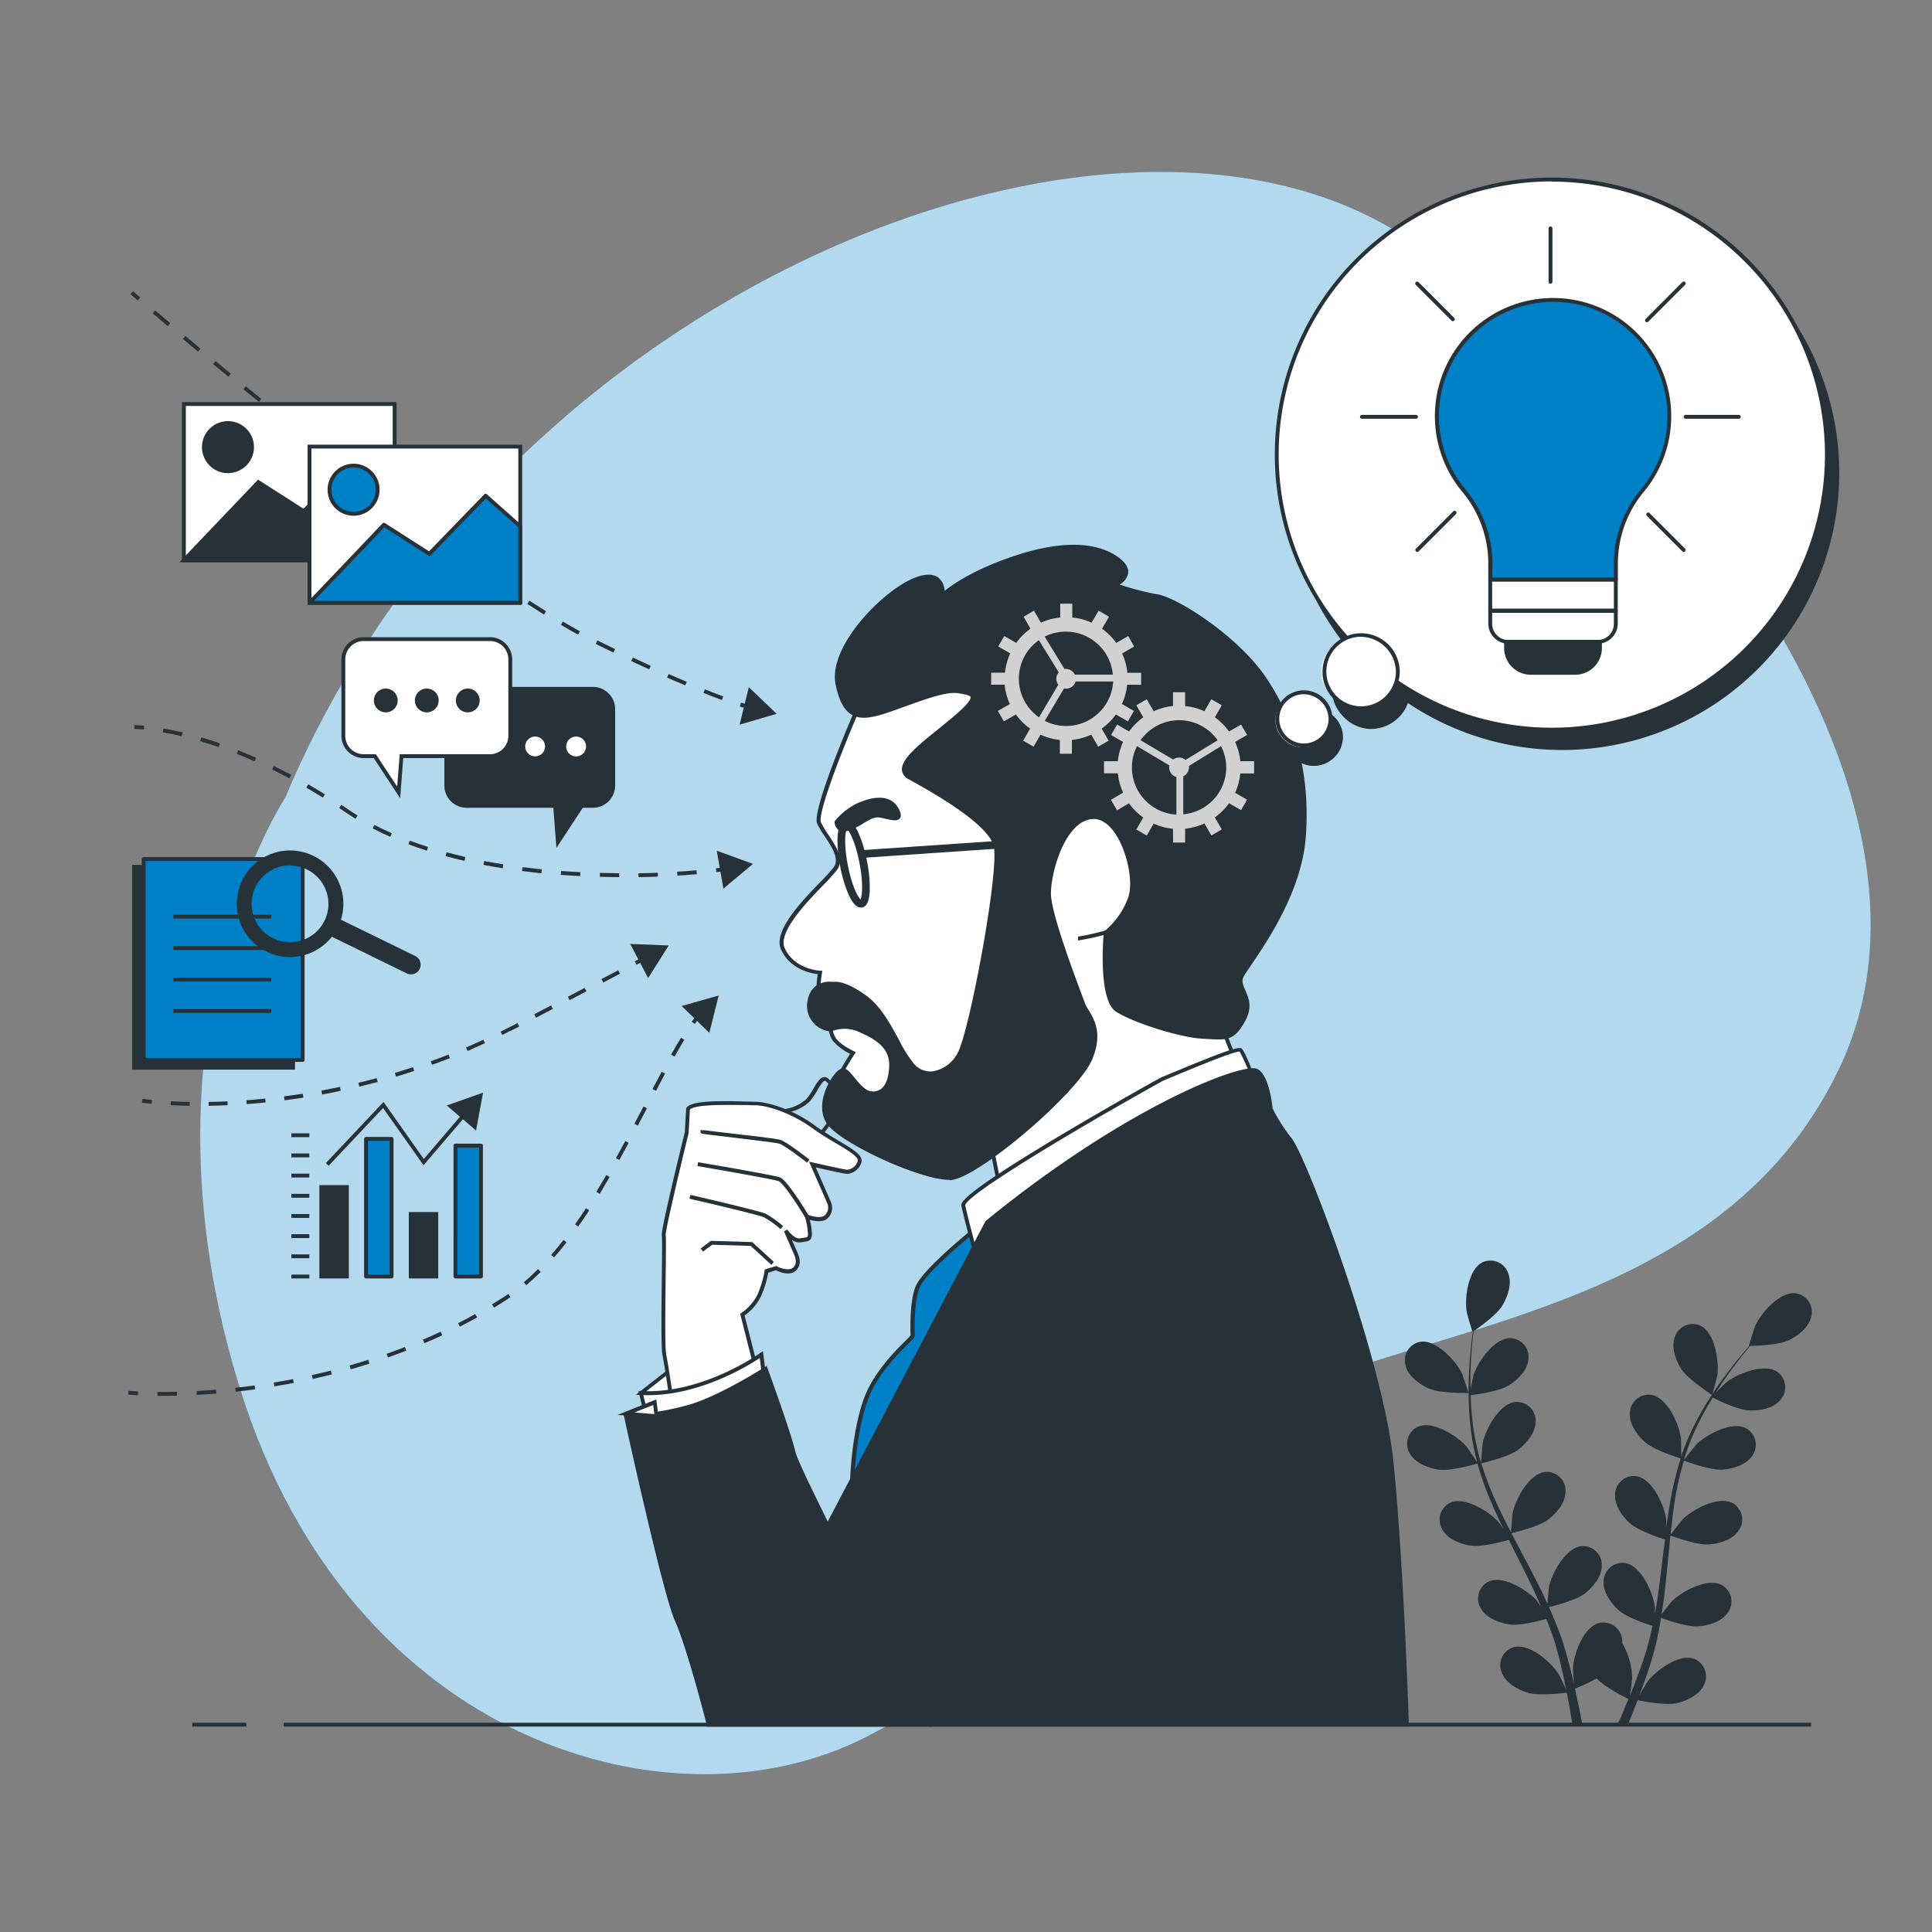 <svg xmlns="http://www.w3.org/2000/svg" viewBox="0 0 500 500"><rect x="0" y="0" width="500" height="500" fill="#808080" stroke="none"/><g id="freepik--background-simple--inject-23"><path d="M73.85,206.36s-40.47,61.05-11.7,153.13,112.44,115.57,162.08,90,56.89-58.85,97-83S444,343.16,475.9,276.72s-34.2-159.56-109-213.19S129.57,73.36,73.85,206.36Z" style="fill:#0080C7"></path><path d="M73.85,206.36s-40.47,61.05-11.7,153.13,112.44,115.57,162.08,90,56.89-58.85,97-83S444,343.16,475.9,276.72s-34.2-159.56-109-213.19S129.57,73.36,73.85,206.36Z" style="fill:#fff;opacity:0.7"></path></g><g id="freepik--Plant--inject-23"><path d="M369.86,359.37c3,1.29,10.2,1.13,10.2,1.13s-1.55-4.74-1.69-5c-1.59-3.32-6.61-8.81-10.7-8.26a4.89,4.89,0,0,0-3.92,6.12C364.43,356.16,367.34,358.27,369.86,359.37Z" style="fill:#263238"></path><path d="M372.36,380.34c3.07.44,9.53-1.43,10-1.58a85.59,85.59,0,0,0,3.92,10.84c.89,2.06,1.85,4.1,2.84,6.14-.59-.86-1.13-1.63-1.21-1.73-2.41-2.78-8.71-6.75-12.5-5.14a4.88,4.88,0,0,0-2.16,6.94c1.4,2.55,4.76,3.81,7.48,4.21s8.3-1.09,9.76-1.5l1.16,2.34c1.87,3.72,3.75,7.43,5.49,11.13.61,1.3,1.16,2.6,1.72,3.91-.52-.77-1-1.41-1-1.5-2.41-2.79-8.7-6.75-12.5-5.14a4.88,4.88,0,0,0-2.16,6.93c1.4,2.56,4.76,3.82,7.48,4.21s7.76-.94,9.5-1.42c.54,1.35,1.07,2.7,1.53,4,.29.92.63,1.78.87,2.72s.52,1.84.77,2.74c.42,1.76.87,3.58,1.24,5.31.26,1.2.5,2.35.73,3.51-.59-1.31-1.81-3.83-1.94-4-1.95-3.12-7.58-8-11.57-7a4.88,4.88,0,0,0-3.19,6.52c1,2.74,4.13,4.49,6.76,5.3,2.89.88,9.31.07,10.11,0,.38,1.91.74,3.78,1,5.55.17.93.31,1.81.46,2.7h2.55c-.19-1-.39-2.06-.6-3.15-.39-1.95-.83-4-1.31-6.15a52.23,52.23,0,0,0,5.64-2.65c2.11,2.29,7.52,5,8.22,5.3-.74,1.81-1.47,3.57-2.19,5.21l-.64,1.44h2.69l.2-.49c.76-1.83,1.53-3.81,2.3-5.84.77.16,7.12,1.45,10.08.78,2.68-.61,5.93-2.13,7.13-4.78a4.87,4.87,0,0,0-2.69-6.74c-3.91-1.32-9.88,3.12-12.06,6.09-.13.17-1.32,2.22-2.05,3.53.31-.83.62-1.64.93-2.5.63-1.7,1.2-3.42,1.82-5.26.27-.9.55-1.81.82-2.73s.49-1.9.74-2.86c.53-2.23,1-4.52,1.34-6.83,1.49.54,6.81,2.39,9.57,2.2s6.18-1.2,7.77-3.64a4.88,4.88,0,0,0-1.64-7.08c-3.66-1.89-10.24,1.6-12.85,4.19-.16.16-1.82,2.24-2.71,3.4.22-1.4.44-2.78.62-4.2.5-4.09.89-8.25,1.29-12.39.13-1.27.26-2.53.4-3.8.53.2,6.8,2.54,9.89,2.32,2.75-.19,6.19-1.2,7.78-3.64a4.89,4.89,0,0,0-1.64-7.08c-3.67-1.89-10.24,1.6-12.85,4.2-.2.19-2.59,3.18-3.16,4,.3-2.78.62-5.56,1-8.28A84.67,84.67,0,0,1,435.79,378c.24.09,6.79,2.56,9.95,2.34,2.74-.2,6.18-1.2,7.77-3.64a4.88,4.88,0,0,0-1.64-7.08c-3.66-1.89-10.23,1.59-12.85,4.19-.2.21-2.77,3.42-3.19,4,.06-.21.1-.43.16-.63a62.42,62.42,0,0,1,4.32-10.31c.93-1.84,1.93-3.54,2.94-5.17,1.17.58,6.56,3.2,9.42,3.31s6.28-.51,8.13-2.76a4.89,4.89,0,0,0-.85-7.22c-3.44-2.28-10.35.46-13.23,2.76-.16.12-1.61,1.57-2.65,2.64.46-.73.93-1.5,1.39-2.19,1.73-2.6,3.47-4.87,5-6.87.89-1.13,1.72-2.13,2.51-3.07,1.45,0,7.28-.2,9.84-1.4s5.33-3.35,5.94-6.2a4.87,4.87,0,0,0-4.09-6c-4.1-.45-9,5.17-10.47,8.54-.13.29-1.63,5.07-1.55,5.07h.08c-.77.88-1.59,1.83-2.47,2.89-1.61,2-3.4,4.21-5.19,6.78a89.44,89.44,0,0,0-5.38,8.57,64.37,64.37,0,0,0-4.59,10.35s0,.08,0,.13c0-1.21,0-4.59-.06-4.85-.48-3.65-3.54-10.43-7.6-11.18a4.87,4.87,0,0,0-5.62,4.59c-.24,2.9,1.86,5.8,3.91,7.64,2.32,2.06,8.74,4.06,9.25,4.22a86.53,86.53,0,0,0-2.71,11.21c-.4,2.2-.72,4.44-1,6.68,0-1,0-2-.06-2.11-.47-3.65-3.53-10.43-7.59-11.18a4.88,4.88,0,0,0-5.63,4.59c-.24,2.9,1.87,5.81,3.92,7.64s7.52,3.68,9,4.14l-.33,2.58c-.49,4.14-1,8.28-1.56,12.32-.2,1.42-.46,2.81-.71,4.21,0-.93,0-1.71-.05-1.83-.48-3.65-3.54-10.43-7.59-11.18a4.88,4.88,0,0,0-5.63,4.59c-.24,2.9,1.86,5.81,3.92,7.64s7,3.49,8.71,4.05c-.31,1.42-.6,2.85-1,4.21-.26.93-.45,1.84-.77,2.75s-.59,1.82-.88,2.71c-.62,1.71-1.24,3.47-1.89,5.11-.44,1.15-.88,2.24-1.32,3.33.22-1.41.6-4.19.6-4.42a18.88,18.88,0,0,0-2.54-9.22,5.5,5.5,0,0,0-.07-1.08,4.87,4.87,0,0,0-6-4.14c-4,1.06-6.52,8.05-6.71,11.73,0,.22.13,2.59.25,4.08-.2-.87-.39-1.71-.6-2.6-.42-1.77-.89-3.51-1.39-5.39-.27-.9-.55-1.81-.82-2.73s-.65-1.85-1-2.79c-.79-2.15-1.69-4.3-2.65-6.44,1.55-.37,7-1.76,9.2-3.45s4.49-4.41,4.47-7.32a4.88,4.88,0,0,0-5.27-5c-4.1.45-7.66,7-8.4,10.59-.05.22-.29,2.87-.4,4.33-.58-1.29-1.16-2.57-1.8-3.85-1.83-3.69-3.8-7.37-5.75-11.05-.59-1.12-1.18-2.25-1.76-3.38.55-.13,7.07-1.64,9.53-3.53,2.18-1.67,4.5-4.41,4.47-7.32a4.88,4.88,0,0,0-5.27-5c-4.1.45-7.66,7-8.4,10.59-.06.27-.4,4.08-.44,5.05-1.29-2.48-2.56-5-3.7-7.48a86.48,86.48,0,0,1-4-10.39c.26-.06,7.08-1.61,9.59-3.54,2.18-1.68,4.5-4.42,4.48-7.33a4.87,4.87,0,0,0-5.27-5c-4.11.44-7.66,7-8.41,10.58-.06.28-.42,4.38-.44,5.13-.06-.2-.15-.41-.21-.62A62.83,62.83,0,0,1,381,367c-.23-2-.33-4-.39-5.93,1.3-.16,7.23-.95,9.68-2.44s5-3.89,5.26-6.79a4.88,4.88,0,0,0-4.69-5.54c-4.13,0-8.38,6.09-9.52,9.59-.06.19-.47,2.2-.75,3.67,0-.87-.05-1.77-.05-2.6,0-3.11.21-6,.4-8.5.13-1.44.27-2.73.41-3.94,1.19-.82,6-4.19,7.43-6.6s2.6-5.74,1.53-8.44a4.87,4.87,0,0,0-6.71-2.77c-3.67,1.9-4.63,9.27-4,12.91.06.31,1.44,5.13,1.5,5.09l.07-.05c-.16,1.16-.32,2.41-.46,3.78-.25,2.52-.51,5.38-.59,8.51a87.73,87.73,0,0,0,.24,10.12,63.49,63.49,0,0,0,1.88,11.16l0,.13c-.65-1-2.56-3.81-2.73-4-2.41-2.78-8.7-6.75-12.5-5.14a4.88,4.88,0,0,0-2.16,6.94C366.28,378.68,369.64,379.94,372.36,380.34Z" style="fill:#263238"></path><path d="M443.09,361c.06,0,1.31-4.81,1.36-5.13.5-3.64-.66-11-4.37-12.79a4.88,4.88,0,0,0-6.64,2.95c-1,2.73.26,6.09,1.76,8.4C437,357.1,443.08,361,443.09,361Z" style="fill:#263238"></path></g><g id="freepik--Arrows--inject-23"><path d="M37.21,188.8c-1.58-.15-2.43-.15-2.44-.15v-1s.91,0,2.54.16Z" style="fill:#263238"></path><path d="M160.24,227q-2.49,0-5-.09l0-1c1.69,0,3.37.08,5,.09Zm5,0v-1c1.71,0,3.39-.07,5-.14l0,1C168.68,226.93,167,227,165.27,227Zm-15.11-.27c-1.66-.08-3.34-.19-5-.32l.08-1c1.68.13,3.35.24,5,.32Zm25.18-.12-.06-1c1.75-.11,3.41-.24,5-.38l.09,1C178.77,226.38,177.1,226.5,175.34,226.61ZM140.11,226c-1.69-.18-3.37-.37-5-.58l.13-1c1.63.21,3.3.4,5,.57Zm-10-1.3c-1.67-.27-3.34-.56-5-.87l.18-1c1.62.31,3.28.6,4.94.86Zm-9.9-1.91c-1.66-.38-3.31-.79-4.9-1.22l.26-1c1.58.42,3.21.83,4.86,1.21Zm-9.74-2.64c-1.63-.52-3.24-1.08-4.77-1.65l.35-.94c1.52.57,3.11,1.12,4.73,1.63ZM101,216.57c-1.56-.69-3.1-1.42-4.56-2.18l.46-.89c1.44.75,3,1.47,4.51,2.15Zm-9-4.67c-.8-.5-1.6-1-2.37-1.54l-1.84-1.23.55-.84,1.85,1.24c.76.52,1.54,1,2.34,1.52Zm-8.43-5.48c-1.42-.88-2.87-1.74-4.3-2.57l.5-.86c1.44.83,2.9,1.7,4.33,2.58Zm-8.68-5c-1.48-.79-3-1.56-4.46-2.28l.44-.9c1.49.73,3,1.5,4.49,2.3Zm-9-4.39c-1.53-.68-3.08-1.33-4.62-1.93l.37-.93c1.55.61,3.11,1.26,4.66,1.95Zm-9.31-3.68c-1.59-.55-3.19-1.07-4.76-1.53l.29-1c1.58.47,3.2,1,4.8,1.55ZM47,190.53c-1.66-.41-3.31-.75-4.88-1l.17-1c1.6.29,3.26.64,5,1Z" style="fill:#263238"></path><path d="M185.39,225.72l-.11-1c.86-.1,1.68-.21,2.46-.32l.14,1C187.09,225.51,186.26,225.62,185.39,225.72Z" style="fill:#263238"></path><polygon points="187.22 229.98 194.86 223.57 185.49 220.16 187.22 229.98" style="fill:#263238"></polygon><path d="M35.65,77.75l-1.89-1.63.66-.75L36.3,77Z" style="fill:#263238"></path><path d="M186.82,181.18c-1.45-.55-3-1.16-4.77-1.86l.38-.93c1.72.7,3.3,1.31,4.74,1.85Zm-9.49-3.82q-2.22-.93-4.69-2l.4-.92q2.47,1.09,4.68,2ZM168,173.23l-4.64-2.15.43-.91c1.61.76,3.15,1.47,4.63,2.15Zm-9.25-4.35-4.28-2.08-.31-.15.44-.9.31.15,4.28,2.08Zm-9.14-4.62c-1.4-.77-2.9-1.63-4.45-2.55l.51-.86c1.54.91,3,1.76,4.43,2.53Zm-8.82-5.21c-1.41-.88-2.86-1.8-4.32-2.75l.54-.84q2.19,1.42,4.31,2.74Zm-8.6-5.57q-2.08-1.39-4.23-2.87l.57-.83q2.13,1.47,4.22,2.87Zm-8.43-5.79q-2.07-1.45-4.17-3l.58-.81,4.16,3Zm-8.32-6-4.12-3,.6-.8,4.11,3Zm-8.22-6.09c-1.36-1-2.72-2-4.08-3.08l.6-.79c1.36,1,2.72,2.06,4.08,3.07ZM99,129.46,95,126.33l.61-.79c1.35,1,2.7,2.09,4.05,3.12ZM91,123.2l-4-3.16.62-.79,4,3.16Zm-8-6.34-4-3.18.62-.78,4,3.18Zm-8-6.39-4-3.21.63-.78,4,3.21ZM67,104l-4-3.25.63-.77,4,3.24Zm-7.9-6.5-3.93-3.27.64-.77,3.93,3.27ZM51.25,91l-3.92-3.29.65-.76,3.91,3.29Zm-7.83-6.59c-1.44-1.22-2.75-2.33-3.9-3.32l.65-.76,3.9,3.32Z" style="fill:#263238"></path><path d="M193.85,183.6c-.72-.22-1.52-.48-2.39-.77l.32-1c.86.29,1.65.54,2.37.77Z" style="fill:#263238"></path><polygon points="191.42 187.53 200.99 184.74 193.79 177.84 191.42 187.53" style="fill:#263238"></polygon><path d="M35.68,361.1c-1.63-.08-2.51-.16-2.51-.16l.09-1s.87.08,2.47.15Z" style="fill:#263238"></path><path d="M41.9,361.24H40.75v-1H41.9c1.19,0,2.49,0,3.89-.05l0,1C44.4,361.23,43.1,361.24,41.9,361.24Zm9-.25,0-1c1.67-.09,3.36-.21,5-.34l.09,1C54.25,360.79,52.55,360.91,50.87,361Zm10.1-.82-.11-1c1.67-.18,3.35-.39,5-.62l.13,1C64.34,359.78,62.65,360,61,360.17Zm10-1.37-.16-1c1.66-.27,3.33-.57,5-.89l.19,1C74.35,358.22,72.67,358.52,71,358.8Zm9.94-1.93-.22-1c1.64-.36,3.28-.75,4.9-1.16l.24,1C84.24,356.11,82.58,356.5,80.94,356.87Zm9.81-2.49-.27-1c1.6-.46,3.22-.95,4.82-1.46l.3,1C94,353.42,92.36,353.92,90.75,354.38Zm9.65-3.08-.33-.94c1.58-.56,3.17-1.15,4.71-1.75l.37.93C103.59,350.15,102,350.74,100.4,351.3Zm9.44-3.68-.4-.92c1.55-.66,3.09-1.35,4.59-2.05l.43.91C113,346.26,111.39,347,109.84,347.62Zm9.17-4.29-.46-.89c1.49-.76,3-1.55,4.44-2.37l.49.88C122,341.77,120.5,342.57,119,343.33Zm8.85-4.92-.52-.86c1.08-.64,2.15-1.31,3.21-2,.35-.22.69-.44,1-.68l.57.83-1.06.7C130,337.09,128.94,337.76,127.86,338.41Zm8.34-5.8-.65-.77c1.23-1,2.47-2.18,3.68-3.39l.71.71C138.7,330.39,137.45,331.55,136.2,332.61Zm7.2-7.18-.76-.65c1.06-1.21,2.13-2.52,3.19-3.88l.79.61C145.55,322.89,144.47,324.21,143.4,325.43Zm6.24-8-.82-.58c.94-1.32,1.89-2.72,2.83-4.16l.84.54C151.54,314.7,150.58,316.11,149.64,317.44Zm5.55-8.48-.85-.52q1.31-2.15,2.58-4.33l.86.5C156.93,306.07,156.07,307.53,155.19,309Zm5.09-8.75-.88-.48q1.23-2.22,2.42-4.43l.88.47C161.9,297.25,161.1,298.73,160.28,300.21Zm4.79-8.9-.88-.47,2.34-4.47.89.46Zm4.68-9-.88-.46q1.2-2.29,2.37-4.47l.88.48C171.34,279.34,170.55,280.83,169.75,282.35Zm4.8-8.87-.87-.49c.92-1.63,1.76-3.06,2.57-4.37l.85.52C176.3,270.44,175.46,271.86,174.55,273.48Z" style="fill:#263238"></path><path d="M179.82,265l-.81-.57c.5-.72,1-1.39,1.5-2l.78.62Q180.57,263.92,179.82,265Z" style="fill:#263238"></path><polygon points="183.57 267.3 186 257.63 176.41 260.36 183.57 267.3" style="fill:#263238"></polygon><path d="M39.24,285.66c-1.63-.15-2.5-.28-2.5-.28l.15-1s.86.12,2.45.28Z" style="fill:#263238"></path><path d="M54,286.17v-1c1.59,0,3.24-.07,4.89-.14l0,1C57.26,286.1,55.61,286.15,54,286.17Zm-4.92,0c-1.68,0-3.34-.08-4.92-.16l.05-1c1.57.08,3.21.14,4.89.16Zm14.76-.43-.07-1c1.61-.11,3.25-.26,4.87-.42l.1,1C67.11,285.48,65.46,285.62,63.84,285.74Zm9.79-1-.13-1c1.62-.21,3.25-.44,4.85-.69l.15,1C76.89,284.32,75.25,284.55,73.63,284.76Zm9.73-1.51-.18-1c1.57-.29,3.17-.6,4.8-.95l.2,1C86.55,282.64,84.94,283,83.36,283.25Zm9.62-2-.23-1c1.58-.38,3.18-.79,4.74-1.21l.26,1C96.18,280.42,94.58,280.83,93,281.21Zm9.51-2.56-.29-1c1.55-.46,3.12-1,4.67-1.47l.31.95C105.63,277.68,104.05,278.18,102.49,278.65Zm9.34-3.08-.33-.94c1.52-.55,3.06-1.13,4.57-1.73l.37.93C114.92,274.43,113.37,275,111.83,275.57ZM121,272l-.39-.92c1.49-.63,3-1.3,4.48-2l.41.91C124,270.66,122.49,271.33,121,272Zm9-4.11-.45-.9q1.57-.78,3.15-1.59l1.21-.64.47.89-1.22.63C132,266.8,131,267.34,129.94,267.86Zm8.73-4.51-.47-.89,4.35-2.27.47.89Zm8.7-4.55-.47-.88,4.35-2.28.46.89Zm8.69-4.55-.47-.89,4.34-2.28.47.88Z" style="fill:#263238"></path><rect x="164.37" y="248.14" width="2.5" height="1" transform="translate(-96.95 106.13) rotate(-27.84)" style="fill:#263238"></rect><polygon points="167.74 253.12 173.06 244.69 163.1 244.29 167.74 253.12" style="fill:#263238"></polygon></g><g id="freepik--Chart--inject-23"><rect x="83.15" y="307.21" width="6.61" height="23.15" style="fill:#263238"></rect><path d="M90.27,330.86H82.65V306.71h7.62Zm-6.62-1h5.62V307.71H83.65Z" style="fill:#263238"></path><rect x="94.73" y="294.74" width="6.61" height="35.62" style="fill:#0080C7"></rect><path d="M101.34,330.86H94.73a.5.5,0,0,1-.5-.5V294.74a.5.5,0,0,1,.5-.5h6.61a.5.5,0,0,1,.5.5v35.62A.5.5,0,0,1,101.34,330.86Zm-6.11-1h5.61V295.24H95.23Z" style="fill:#263238"></path><rect x="106.3" y="314.18" width="6.61" height="16.18" style="fill:#263238"></rect><path d="M113.41,330.86H105.8V313.68h7.61Zm-6.61-1h5.61V314.68H106.8Z" style="fill:#263238"></path><rect x="117.87" y="296.48" width="6.61" height="33.88" style="fill:#0080C7"></rect><path d="M124.48,330.86h-6.61a.51.51,0,0,1-.5-.5V296.48a.5.5,0,0,1,.5-.5h6.61a.5.5,0,0,1,.5.5v33.88A.5.5,0,0,1,124.48,330.86Zm-6.11-1H124V297h-5.61Z" style="fill:#263238"></path><rect x="75.41" y="293.3" width="4.64" height="1" style="fill:#263238"></rect><rect x="75.41" y="298.52" width="4.64" height="1" style="fill:#263238"></rect><rect x="75.41" y="303.74" width="4.64" height="1" style="fill:#263238"></rect><rect x="75.41" y="308.97" width="4.64" height="1" style="fill:#263238"></rect><rect x="75.41" y="314.19" width="4.64" height="1" style="fill:#263238"></rect><rect x="75.41" y="319.41" width="4.64" height="1" style="fill:#263238"></rect><rect x="75.41" y="324.63" width="4.64" height="1" style="fill:#263238"></rect><rect x="75.41" y="329.86" width="4.64" height="1" style="fill:#263238"></rect><polygon points="85.06 301.69 84.33 301 99.26 285.18 109.68 299.95 119.98 287.9 120.74 288.55 109.61 301.57 99.14 286.75 85.06 301.69" style="fill:#263238"></polygon><polygon points="123.2 292.57 125.02 282.77 115.62 286.1 123.2 292.57" style="fill:#263238"></polygon></g><g id="freepik--Document--inject-23"><rect x="34.71" y="224.34" width="41.14" height="51.99" style="fill:#263238"></rect><path d="M76.35,276.83H34.21v-53H76.35Zm-41.14-1H75.35v-51H35.21Z" style="fill:#263238"></path><rect x="37.19" y="222.31" width="41.14" height="51.99" style="fill:#0080C7"></rect><path d="M78.33,274.81H37.19a.5.5,0,0,1-.5-.5v-52a.5.5,0,0,1,.5-.5H78.33a.5.5,0,0,1,.5.5v52A.5.5,0,0,1,78.33,274.81Zm-40.64-1H77.83v-51H37.69Z" style="fill:#263238"></path><rect x="44.87" y="236.73" width="25.32" height="1" style="fill:#263238"></rect><rect x="44.87" y="244.87" width="25.32" height="1" style="fill:#263238"></rect><rect x="44.87" y="253.01" width="25.32" height="1" style="fill:#263238"></rect><rect x="44.87" y="261.15" width="25.32" height="1" style="fill:#263238"></rect><path d="M75.08,220.61A13.29,13.29,0,1,0,88.36,233.9,13.29,13.29,0,0,0,75.08,220.61Zm0,23.73A10.44,10.44,0,1,1,85.52,233.9,10.44,10.44,0,0,1,75.08,244.34Z" style="fill:#263238"></path><path d="M75.08,247.68A13.79,13.79,0,1,1,88.86,233.9,13.8,13.8,0,0,1,75.08,247.68Zm0-26.57A12.79,12.79,0,1,0,87.86,233.9,12.81,12.81,0,0,0,75.08,221.11Zm0,23.73A10.94,10.94,0,1,1,86,233.9,10.95,10.95,0,0,1,75.08,244.84Zm0-20.88A9.94,9.94,0,1,0,85,233.9,9.95,9.95,0,0,0,75.08,224Z" style="fill:#263238"></path><line x1="86.11" y1="239.75" x2="106.38" y2="249.66" style="fill:#fff"></line><path d="M106.37,252.16a2.48,2.48,0,0,1-1.09-.25L85,242a2.5,2.5,0,1,1,2.2-4.49l20.26,9.9a2.5,2.5,0,0,1-1.1,4.75Z" style="fill:#263238"></path></g><g id="freepik--speech-bubbles-1--inject-23"><path d="M120.75,178.27h32.68a5.25,5.25,0,0,1,5.26,5.25V203.3a5.25,5.25,0,0,1-5.26,5.25h-2.88l-6.18,9.39-.72-9.39h-22.9a5.25,5.25,0,0,1-5.26-5.25V183.52A5.25,5.25,0,0,1,120.75,178.27Z" style="fill:#263238"></path><path d="M144,219.44l-.8-10.39H120.75A5.76,5.76,0,0,1,115,203.3V183.52a5.76,5.76,0,0,1,5.76-5.75h32.68a5.76,5.76,0,0,1,5.76,5.75V203.3a5.76,5.76,0,0,1-5.76,5.75h-2.61Zm-23.24-40.67a4.76,4.76,0,0,0-4.76,4.75V203.3a4.76,4.76,0,0,0,4.76,4.75h23.37l.64,8.39,5.52-8.39h3.15a4.76,4.76,0,0,0,4.76-4.75V183.52a4.76,4.76,0,0,0-4.76-4.75Z" style="fill:#263238"></path><path d="M130.45,193.18a2.57,2.57,0,1,0-2.57,2.58A2.57,2.57,0,0,0,130.45,193.18Z" style="fill:#fff"></path><circle cx="138.49" cy="193.18" r="2.57" style="fill:#fff"></circle><path d="M151.67,193.18a2.57,2.57,0,1,0-2.57,2.58A2.57,2.57,0,0,0,151.67,193.18Z" style="fill:#fff"></path><path d="M126.8,165.4H94.12a5.26,5.26,0,0,0-5.26,5.26v19.78a5.25,5.25,0,0,0,5.26,5.25H97l6.18,9.39.72-9.39h22.9a5.25,5.25,0,0,0,5.26-5.25V170.66A5.26,5.26,0,0,0,126.8,165.4Z" style="fill:#fff"></path><path d="M103.56,206.58l-6.83-10.39H94.12a5.76,5.76,0,0,1-5.76-5.75V170.66a5.77,5.77,0,0,1,5.76-5.76H126.8a5.77,5.77,0,0,1,5.76,5.76v19.78a5.76,5.76,0,0,1-5.76,5.75H104.36ZM94.12,165.9a4.76,4.76,0,0,0-4.76,4.76v19.78a4.76,4.76,0,0,0,4.76,4.75h3.15l5.52,8.39.65-8.39H126.8a4.76,4.76,0,0,0,4.76-4.75V170.66a4.76,4.76,0,0,0-4.76-4.76Z" style="fill:#263238"></path><path d="M102.42,181.29a2.57,2.57,0,1,0-2.57,2.57A2.58,2.58,0,0,0,102.42,181.29Z" style="fill:#263238"></path><path d="M99.85,184.36a3.08,3.08,0,1,1,3.07-3.07A3.08,3.08,0,0,1,99.85,184.36Zm0-5.15a2.08,2.08,0,1,0,2.07,2.08A2.08,2.08,0,0,0,99.85,179.21Z" style="fill:#263238"></path><path d="M113,181.29a2.57,2.57,0,1,0-2.57,2.57A2.58,2.58,0,0,0,113,181.29Z" style="fill:#263238"></path><path d="M110.46,184.36a3.08,3.08,0,1,1,3.07-3.07A3.08,3.08,0,0,1,110.46,184.36Zm0-5.15a2.08,2.08,0,1,0,2.07,2.08A2.08,2.08,0,0,0,110.46,179.21Z" style="fill:#263238"></path><path d="M123.64,181.29a2.57,2.57,0,1,0-2.57,2.57A2.58,2.58,0,0,0,123.64,181.29Z" style="fill:#263238"></path><path d="M121.07,184.36a3.08,3.08,0,1,1,3.07-3.07A3.08,3.08,0,0,1,121.07,184.36Zm0-5.15a2.08,2.08,0,1,0,2.07,2.08A2.08,2.08,0,0,0,121.07,179.21Z" style="fill:#263238"></path></g><g id="freepik--Pictures--inject-23"><rect x="47.59" y="104.56" width="54.54" height="40.44" style="fill:#fff"></rect><path d="M102.63,145.49H47.09V104.06h55.54Zm-54.54-1h53.54V105.06H48.09Z" style="fill:#263238"></path><polygon points="102.13 125.19 93.19 117.25 78.62 132.3 66.86 124.77 47.59 144.99 102.13 144.99 102.13 125.19" style="fill:#263238"></polygon><path d="M102.63,145.49H46.42l20.37-21.36,11.75,7.53,14.63-15.1,9.46,8.41Zm-53.88-1h52.88V125.42l-8.41-7.48-14.53,15-11.75-7.52Z" style="fill:#263238"></path><path d="M65.22,115.72A6.23,6.23,0,1,1,59,109.49,6.23,6.23,0,0,1,65.22,115.72Z" style="fill:#263238"></path><path d="M59,122.45a6.73,6.73,0,1,1,6.73-6.73A6.74,6.74,0,0,1,59,122.45ZM59,110a5.73,5.73,0,1,0,5.73,5.73A5.74,5.74,0,0,0,59,110Z" style="fill:#263238"></path><rect x="80.1" y="115.58" width="54.54" height="40.44" style="fill:#fff"></rect><path d="M135.14,156.51H79.6V115.08h55.54Zm-54.54-1h53.54V116.08H80.6Z" style="fill:#263238"></path><polygon points="134.64 136.21 125.71 128.27 111.13 143.32 99.38 135.8 80.1 156.01 134.64 156.01 134.64 136.21" style="fill:#0080C7"></polygon><path d="M134.64,156.51H80.1a.5.5,0,0,1-.36-.84L99,135.45a.5.5,0,0,1,.63-.07l11.41,7.3,14.29-14.75a.49.49,0,0,1,.69,0l8.93,7.94a.5.5,0,0,1,.17.37V156A.5.5,0,0,1,134.64,156.51Zm-53.37-1h52.87V136.44L125.73,129l-14.24,14.71a.5.5,0,0,1-.63.07l-11.4-7.3Z" style="fill:#263238"></path><circle cx="91.51" cy="126.74" r="6.23" style="fill:#0080C7"></circle><path d="M91.51,133.47a6.73,6.73,0,1,1,6.73-6.73A6.74,6.74,0,0,1,91.51,133.47Zm0-12.46a5.73,5.73,0,1,0,5.73,5.73A5.74,5.74,0,0,0,91.51,121Z" style="fill:#263238"></path></g><g id="freepik--Line--inject-23"><rect x="73.43" y="445.84" width="395.29" height="1" style="fill:#263238"></rect><rect x="49.76" y="445.84" width="13.99" height="1" style="fill:#263238"></rect></g><g id="freepik--Character--inject-23"><path d="M210.65,296l-13-7.52,6.07-1.57a10.44,10.44,0,0,0,5-2.51,15.54,15.54,0,0,0,1.78-2.64c.89-1.53,1.67-2.85,2.66-3a1.31,1.31,0,0,1,1.09.3,8,8,0,0,1,2.36,8.51c-1.12,3.85-5.58,8-5.77,8.21Zm-10.34-7.17,10.2,5.93c1-1,4.33-4.43,5.23-7.5a7,7,0,0,0-2-7.45c-.16-.12-.25-.11-.29-.1-.54.1-1.34,1.47-2,2.56a16.65,16.65,0,0,1-1.91,2.81,11.25,11.25,0,0,1-5.58,2.81Z" style="fill:#263238"></path><polygon points="173.66 361.38 165.85 360.52 175.11 353.3 173.66 361.38" style="fill:#fff"></polygon><path d="M174.07,361.93l-9.5-1,11.26-8.79Zm-6.94-1.77,6.12.67,1.13-6.33Z" style="fill:#263238"></path><path d="M178,287.05l-.32,6.1s-6.26,25.51-5.94,26.45-.47,27.85.15,31,1.73,10.8,1.73,10.8,8.6-.31,12.51-2.35a58.77,58.77,0,0,0,9.08-6.57l-3.13-12.2a13,13,0,0,0,4.38-5,26.93,26.93,0,0,0,1.88-6.26l2.5-.78s3.29,1.72,4.85.15.32-3.75-.15-4.85-2.19-5-2.19-5,1.88,2.82,3.75,2.51,2.35-.16,2.51-1.41a20.62,20.62,0,0,0-.79-4.7s3.6,1.41,5,0a3.19,3.19,0,0,0,.78-3.44c-.15-.47-4.38-10-4.38-10s8.3,1.87,8.92,1.87a3.64,3.64,0,0,0,3.29-2.66c.62-2.19-6.26-4.85-12-9.07s-12.21-5.95-14.87-5.95S179.29,284.7,178,287.05Z" style="fill:#fff"></path><path d="M173.22,361.9l-.06-.45c0-.07-1.1-7.69-1.72-10.77-.37-1.89-.26-11.62-.16-20.2.06-5,.12-10.23,0-10.75-.31-.91,3.59-17.12,5.94-26.7l.36-6.21c1-1.86,7.07-2,15.89-1.73.92,0,1.64.05,2.07.05,2.66,0,9.13,1.64,15.16,6,2.05,1.5,4.25,2.81,6.19,4,3.81,2.25,6.56,3.88,6.05,5.66a4.17,4.17,0,0,1-3.77,3c-.55,0-5.67-1.14-8.06-1.68,1.1,2.48,3.86,8.75,4,9.15a3.72,3.72,0,0,1-.9,4c-1.17,1.17-3.4.77-4.65.41a15.13,15.13,0,0,1,.56,4c-.18,1.44-.88,1.54-2.15,1.72l-.76.12a3.14,3.14,0,0,1-2.27-.66c.43,1,.87,2,1.08,2.47l.16.36c.54,1.18,1.54,3.39-.11,5.05s-4.47.39-5.25,0l-2,.63a26.89,26.89,0,0,1-1.86,6.08,13.22,13.22,0,0,1-4.27,5l3.12,12.16-.23.21a59,59,0,0,1-9.18,6.64c-4,2.06-12.37,2.39-12.73,2.4Zm5.31-74.69-.31,6c-2.45,10-6,25.2-5.95,26.33.12.36.1,3.3,0,11-.09,8.11-.21,18.2.14,20,.54,2.66,1.42,8.68,1.67,10.37,1.8-.1,8.59-.57,11.85-2.27a57.25,57.25,0,0,0,8.75-6.3L191.55,340l.3-.2a12.57,12.57,0,0,0,4.2-4.79,27.19,27.19,0,0,0,1.84-6.13l0-.31,3-.93.18.09c.83.43,3.2,1.32,4.27.25s.54-2.53-.09-3.93l-.17-.37c-.47-1.1-2.19-5-2.19-5l.87-.48c.48.7,2,2.49,3.26,2.28l.79-.12c1.22-.17,1.22-.17,1.3-.85a18.45,18.45,0,0,0-.77-4.5l-.26-1,.93.36c.91.36,3.51,1.07,4.47.11a2.67,2.67,0,0,0,.66-2.93c-.12-.36-2.68-6.16-4.36-10l-.41-.91,1,.22c3.15.71,8.32,1.85,8.82,1.87a3.17,3.17,0,0,0,2.8-2.3c.29-1-2.57-2.74-5.6-4.53-2-1.17-4.18-2.48-6.27-4-5.52-4-11.84-5.85-14.57-5.85-.44,0-1.17,0-2.1-.06C190,286,179.72,285.61,178.53,287.21Z" style="fill:#263238"></path><path d="M208.87,300.9c-1.59-1.24-6-4.56-7.19-4.92-1-.3-10-1.33-15.43-2-2.62-.3-3.87-.44-4.46-.58v0c-.53-.12-.52-.25-.51-.48l0-.47h.48v.44l.1-.43c.2,0,2.18.27,4.47.53,7.35.84,14.6,1.68,15.61,2,1.6.48,6.92,4.62,7.52,5.09Z" style="fill:#263238"></path><path d="M208.44,315.16c-2.09-3.45-5.81-9.08-6.94-9.49-1.33-.48-14.35-2.75-21-3.89l.16-1c.8.13,19.47,3.3,21.22,3.93s6.52,8.38,7.45,9.92Z" style="fill:#263238"></path><path d="M202,318.1a23.56,23.56,0,0,0-4.26-3.05c-1.32-.61-13.21-3.42-19.31-4.82l.23-1c.72.17,17.75,4.09,19.5,4.89a24.45,24.45,0,0,1,4.5,3.21Z" style="fill:#263238"></path><polygon points="199.61 327.32 194.27 322.44 184.3 322.14 181.94 323.91 181.34 323.11 183.98 321.13 194.67 321.45 200.28 326.58 199.61 327.32" style="fill:#263238"></polygon><path d="M165.85,360.52l1.81,7.46s4.29,1.13,12.87-2.26A89.66,89.66,0,0,0,197.69,356l-.68-5.42S182.11,361.43,165.85,360.52Z" style="fill:#fff"></path><path d="M169.72,368.66a9.25,9.25,0,0,1-2.19-.2l-.29-.08-2-8.39.68,0c15.89.88,30.69-9.74,30.84-9.85l.68-.49.82,6.55-.24.17c-.08.06-8.73,6.4-17.27,9.77A30.37,30.37,0,0,1,169.72,368.66Zm-1.65-1.12c1.07.17,5.2.51,12.27-2.29a88.84,88.84,0,0,0,16.82-9.47l-.54-4.32c-3.09,2.06-16.12,10.08-30.13,9.59Z" style="fill:#263238"></path><path d="M198.14,354.2s-11.29,7.23-19.42,9.71A71.39,71.39,0,0,1,162,366.62s9.94,45.62,13.1,52.62,8.26,27.1,8.26,27.1h57s-33.87-65.49-35-70.46S198.14,354.2,198.14,354.2Z" style="fill:#263238"></path><path d="M240.37,446.84H183l-.1-.38c0-.2-5.12-20.14-8.23-27s-12.72-50.85-13.13-52.71l-.13-.59.61,0a71.34,71.34,0,0,0,16.57-2.69c8-2.43,19.19-9.58,19.3-9.65l.53-.34.21.59c.25.68,6.12,16.8,7.24,21.74s34.62,69.68,35,70.34l.38.73Zm-56.61-1h55.79c-3.91-7.56-33.59-65.1-34.67-69.85-1-4.36-5.91-18-7-21-2.33,1.45-11.91,7.26-19,9.43a72.94,72.94,0,0,1-16.24,2.71c1.17,5.33,10,45.48,12.93,51.93S183,443,183.76,445.84Z" style="fill:#263238"></path><path d="M221.28,185s-10.68,24.83-9.35,28,6.68,8.28,4.28,11.75-16.29,14.95-13.62,20.83,9.61,6.14,9.61,6.14-1.33,7.74.53,9.61l1.87,1.87s0,4,1.34,5.87,4.8,3.47,4.8,3.47-6.67,9.88-5.34,13.08,16.56,8.28,23,9.88,17.88-.53,17.88-.53l3.21,16,60.6-35.51-9.34-23.76s16-14.42,16.82-36.05-5.88-41.91-17.89-49.12-28.3-5.87-28.3-5.87a22.27,22.27,0,0,0-23.76-5.34C242.9,160.4,221.28,185,221.28,185Z" style="fill:#fff"></path><path d="M259.1,311.76l-3.24-16.22c-2.29.39-11.85,1.88-17.62.44-5.45-1.37-21.77-6.52-23.3-10.17-1.27-3.05,3.64-10.9,5.07-13.08a13.89,13.89,0,0,1-4.48-3.38c-1.24-1.74-1.4-5.08-1.42-6l-1.73-1.73c-1.76-1.76-1-7.6-.76-9.51-1.76-.2-7.14-1.23-9.49-6.39-2.13-4.7,5.27-12.37,10.16-17.45a41.86,41.86,0,0,0,3.5-3.86c1.51-2.18-.55-5.26-2.37-8a21.56,21.56,0,0,1-1.95-3.28c-1.37-3.31,8.25-25.87,9.35-28.43l.08-.13c.89-1,21.88-24.72,36.52-29.78a23,23,0,0,1,24.13,5.3c2.09-.13,17.15-.77,28.36,6,11.68,7,19,26.93,18.13,49.57-.75,20.08-14.66,34.17-16.73,36.16l9.37,23.84-.37.22Zm-2.45-17.38,3.16,15.81,59.63-34.94-9.31-23.68.25-.24c.16-.14,15.87-14.53,16.66-35.68.82-22.29-6.27-41.85-17.65-48.68-11.73-7-27.84-5.82-28-5.81l-.25,0L281,161a22,22,0,0,0-23.22-5.19c-14,4.85-34.85,28.09-36,29.43-4.1,9.53-10.23,25.39-9.31,27.57a21.49,21.49,0,0,0,1.85,3.12c2,3,4.26,6.37,2.37,9.11a45.13,45.13,0,0,1-3.61,4c-4.42,4.58-11.82,12.25-10,16.34,2.52,5.53,9.11,5.84,9.18,5.85l.57,0-.1.56c-.35,2.08-1,7.79.4,9.17l2,2v.21s0,3.86,1.25,5.58,4.57,3.29,4.6,3.31l.54.24-.33.49c-1.82,2.69-6.3,10.19-5.29,12.61,1.18,2.84,15.56,7.82,22.62,9.59,6.23,1.55,17.56-.52,17.67-.54Z" style="fill:#263238"></path><path d="M216.47,212.73s0,2.93,3.47,1.6,5.34-3.74,8-3.21,6.14,1.87,4-1.86-7.21-2.14-10.15-.81A17.7,17.7,0,0,0,216.47,212.73Z" style="fill:#263238"></path><path d="M218.35,215.18a2.32,2.32,0,0,1-1.36-.39,2.66,2.66,0,0,1-1-2.06v-.18l.12-.14a17.93,17.93,0,0,1,5.52-4.41c5.22-2.38,9-2,10.78,1,.77,1.35.93,2.2.5,2.77-.63.85-2.14.49-3.9.09l-1.14-.26c-1.48-.29-2.73.46-4.31,1.41a21.25,21.25,0,0,1-3.42,1.78A5.09,5.09,0,0,1,218.35,215.18ZM217,212.89a1.51,1.51,0,0,0,.57,1.08,2.49,2.49,0,0,0,2.2-.11,20.31,20.31,0,0,0,3.27-1.69c1.69-1,3.16-1.91,5-1.54l1.17.26c.92.22,2.63.62,2.87.29,0,0,.21-.31-.57-1.68-1.94-3.39-6.78-1.82-9.5-.59A16.82,16.82,0,0,0,217,212.89Z" style="fill:#263238"></path><path d="M222.76,234.86c-1.08,0-2.1-1.07-3.11-3.25a34.35,34.35,0,0,1-2.2-7.32,33.74,33.74,0,0,1-.69-7.6c.13-2.64.78-4,2-4.27s2.34.81,3.44,3.21A33.75,33.75,0,0,1,224.4,223h0a33.8,33.8,0,0,1,.68,7.61c-.12,2.63-.77,4-2,4.27Zm-3.6-20.37c-.44.85-.77,4.15.26,9.42s2.55,8.21,3.27,8.84c.44-.85.76-4.15-.26-9.42h0C221.41,218.05,219.88,215.12,219.16,214.49Z" style="fill:#263238"></path><rect x="223.09" y="218.27" width="51.11" height="2" transform="translate(-14.31 17.38) rotate(-3.89)" style="fill:#263238"></rect><path d="M215.67,254.64a5.1,5.1,0,0,0-6.14,4.27,6.15,6.15,0,0,0,5.07,7.48c1.34,0,3.74-1.6,8,.27s8,4.27,8,8.81-1.6,7.74-5.07,7.47-5.87-6.67-7.74-5.87-6.68,8.28-3.47,13.35,24.56,14.68,31.5,14.42,32.84-22.7,36.31-31-1.07-11.75-1.87-14.15-8.81-22.7-8.81-28.57,3.74-19.22,11.21-19.76,12,15.49,9.62,21.36a20.63,20.63,0,0,1-6.14,8.54s-1.61,17.09,2.93,20,16.55,6.67,22.16,6.94,7.74,1.07,10.68-4.54-2.14-8-.53-11.21,14.68-19,16-35.78-2.94-30.43-10.15-41.11-22.69-20.56-27.77-21.36a69.88,69.88,0,0,1-10.94-2.94s5.6-2.4,1.33-6.14-12.81-5.61-26.7-1.07S244,154,244,154s.8-7.21-7.21-4-21.89,17.62-20,27,6.14,9.08,12,7.21,14.95-5.87,19-5.34,6.67.8-.53,6.94-17.09,12.55-11.75,15.49,20.29,11.21,22.16,17.35-6.41,49.13-9.35,54.2-8.54,6.67-12,2.93-6.41-13.34-12.28-17.62S215.67,254.64,215.67,254.64Z" style="fill:#263238"></path><path d="M245.55,305.34c-7.53,0-28.48-9.65-31.64-14.66-1.64-2.6-1.22-5.59-.59-7.64,1-3.12,3-5.89,4.29-6.43s2.33.83,3.62,2.39,2.73,3.32,4.36,3.45a3.44,3.44,0,0,0,2.69-.87c1.19-1.1,1.84-3.27,1.84-6.11,0-4.38-3.7-6.6-7.71-8.35a8.88,8.88,0,0,0-6.46-.47,5.75,5.75,0,0,1-1.35.24,6.62,6.62,0,0,1-4.3-2.44,6.55,6.55,0,0,1-1.26-5.63,5.71,5.71,0,0,1,2.37-3.86,6.27,6.27,0,0,1,4.24-.83c.65-.14,3.24-.31,8.59,3.58,3.68,2.67,6.19,7.32,8.41,11.41a33.44,33.44,0,0,0,3.95,6.27,5.55,5.55,0,0,0,4.83,1.86,8.93,8.93,0,0,0,6.38-4.7c3-5.12,11.05-48,9.3-53.8-1.83-6-17-14.33-21.92-17.07a3,3,0,0,1-1.77-2.33c-.26-2.88,4.25-6.52,9.48-10.72,1.32-1.07,2.69-2.17,3.95-3.25,3.84-3.27,4.47-4.55,4.32-5s-1.87-.79-3.38-1h-.15c-2.82-.38-8.51,1.68-13.52,3.5-1.88.68-3.65,1.32-5.21,1.82-3.49,1.1-6.27,1.57-8.49.26-2-1.18-3.34-3.68-4.17-7.85-2-9.83,12.24-24.3,20.33-27.53,2.78-1.11,4.88-1.14,6.27-.09a4.73,4.73,0,0,1,1.62,3.45c2-1.64,7.64-5.67,18.57-9.24,16.37-5.36,24.06-1.57,27.18,1.16,1.35,1.18,1.93,2.38,1.74,3.58a4.51,4.51,0,0,1-2.18,2.84,66.71,66.71,0,0,0,9.8,2.54c5.06.8,20.76,10.69,28.1,21.58,8,11.89,11.47,25.83,10.23,41.43-1.08,13.72-9.85,26.65-14.07,32.86-.95,1.4-1.7,2.51-2,3.1-.58,1.16-.11,2.22.47,3.56.83,1.89,1.86,4.24.06,7.66-2.78,5.32-5,5.17-9.51,4.9l-1.63-.09c-5.71-.27-17.86-4.08-22.41-7-4.74-3.07-3.23-19.78-3.16-20.49l0-.23.18-.13a20.25,20.25,0,0,0,6-8.33c1.65-4-.09-12.6-3.5-17.31-1.18-1.63-3.12-3.54-5.61-3.36-7.09.51-10.75,13.73-10.75,19.26,0,4.77,5.47,19.46,7.81,25.73.48,1.32.84,2.26,1,2.68a8.42,8.42,0,0,0,.89,1.67c1.5,2.44,3.77,6.13,1,12.83-3.69,8.79-29.79,31-36.75,31.28ZM218.14,277.5a.35.35,0,0,0-.14,0c-.9.39-2.8,2.84-3.72,5.8a8.19,8.19,0,0,0,.48,6.82c3,4.77,24.17,14.49,31.06,14.19,6.56-.26,32.37-22.32,35.87-30.67,2.61-6.22.59-9.51-.89-11.92a9.06,9.06,0,0,1-1-1.88c-.14-.41-.49-1.34-1-2.64-2.36-6.32-7.87-21.13-7.87-26.08,0-6.59,4.12-19.72,11.68-20.26,2.33-.17,4.58,1.14,6.49,3.78,3.58,4.94,5.37,14,3.62,18.27a21.45,21.45,0,0,1-6.13,8.62c-.42,4.83-.73,17.1,2.73,19.34,4.45,2.87,16.33,6.59,21.91,6.86l1.65.09c4.43.28,6.09.38,8.57-4.36,1.57-3,.72-4.93-.09-6.8-.64-1.45-1.24-2.83-.45-4.41a36.37,36.37,0,0,1,2.07-3.21c4.16-6.15,12.83-18.92,13.9-32.38,1.22-15.37-2.17-29.1-10.06-40.79-7.22-10.69-22.52-20.37-27.43-21.15a71.41,71.41,0,0,1-11-3l-1.19-.43,1.16-.5s2.36-1,2.62-2.64c.13-.83-.35-1.73-1.42-2.66-3-2.6-10.31-6.17-26.21-1-13.61,4.45-19,9.7-19,9.75l-1,1,.15-1.41s.26-2.58-1.23-3.71c-1.08-.83-2.86-.75-5.29.22-7.62,3.05-21.56,17.2-19.72,26.4.76,3.82,2,6.17,3.7,7.19,1.9,1.12,4.44.67,7.67-.36,1.55-.49,3.31-1.13,5.18-1.8,5.37-1.95,10.93-4,14-3.56l.14,0c2.16.29,3.86.52,4.21,1.71s-1,3-4.63,6.09c-1.28,1.09-2.65,2.2-4,3.27-4.58,3.69-9.31,7.5-9.11,9.85a2.07,2.07,0,0,0,1.26,1.55c5.06,2.78,20.45,11.24,22.4,17.64,2,6.61-6.64,49.84-9.39,54.6a9.93,9.93,0,0,1-7.13,5.19,6.62,6.62,0,0,1-5.69-2.17,34.32,34.32,0,0,1-4.09-6.47c-2.16-4-4.62-8.54-8.12-11.08-5.49-4-7.81-3.4-7.83-3.4l-.12,0-.13,0a5.35,5.35,0,0,0-3.61.66A4.81,4.81,0,0,0,210,259a5.54,5.54,0,0,0,1.06,4.81,5.74,5.74,0,0,0,3.52,2.07,5.49,5.49,0,0,0,1.11-.21,9.8,9.8,0,0,1,7.1.52c4.11,1.8,8.31,4.3,8.31,9.27,0,3.17-.75,5.54-2.16,6.85a4.38,4.38,0,0,1-3.45,1.12c-2.06-.16-3.65-2.09-5-3.8C219.63,278.63,218.7,277.5,218.14,277.5Z" style="fill:#263238"></path><path d="M279,243.4v-1a67.87,67.87,0,0,0,7.08-1.59l.25,1A72.82,72.82,0,0,1,279,243.4Z" style="fill:#263238"></path><path d="M251.09,319.25s-11.92,9.69-13.6,13.78-1.3,11.92-1.3,12.67-9.13,7.63-12.3,16.95-3.35,20.86-3.35,20.86l20.67-37.63L253,322Z" style="fill:#0080C7"></path><path d="M220,385.51l0-2c0-.12.22-11.74,3.38-21,2.39-7,8.11-12.69,10.85-15.41a19.12,19.12,0,0,0,1.41-1.47v-.28c-.14-5.75.31-9.95,1.35-12.49,1.7-4.16,13.25-13.58,13.74-14l.43-.34,2.32,3.49L241.66,346.1ZM251,320c-2.13,1.76-11.59,9.73-13,13.23-.67,1.66-1.44,5.09-1.27,12.09v.39c0,.38-.3.69-1.71,2.09-2.7,2.67-8.3,8.22-10.61,15s-3,14.83-3.24,18.58l19.65-35.75,11.59-23.56Z" style="fill:#263238"></path><path d="M300.84,279.21s-52.33,29.1-51.53,32.83,3.74,14.69,3.74,14.69,41.11-32.57,48.59-36.58,23.23-9.88,23.23-9.88-2.94-7.74-3.74-8.54S306.71,276.8,300.84,279.21Z" style="fill:#fff"></path><path d="M252.76,327.59l-.19-.73c0-.11-2.95-11-3.75-14.71-.17-.81-.57-2.69,25.7-18.36,12.84-7.65,25.94-15,26.08-15l0,0,3.27-1.35c14.14-5.88,16.89-6.69,17.56-6,.84.83,3.36,7.41,3.86,8.72l.17.47-.47.17c-.16.06-15.8,5.91-23.16,9.85s-48.11,36.2-48.52,36.53Zm48.3-47.93c-24.82,13.8-51.21,29.81-51.26,32.29.67,3.11,2.87,11.4,3.54,13.91,5.28-4.17,41-32.39,48.06-36.15,6.7-3.59,20.14-8.71,22.82-9.73a64.94,64.94,0,0,0-3.39-7.83h-.06c-1.64,0-11.24,4-16.46,6.16Zm19.84-7.5Z" style="fill:#263238"></path><path d="M255.45,316.32l-41.91,79.82-30.17,50.2H364.11s-1.33-41.65-4-68.08S338,300.3,333.94,295s-5.07-8-5.07-8-.8-8.55-3.74-9.88S293.1,285.61,255.45,316.32Z" style="fill:#263238"></path><path d="M364.63,446.84H182.48l30.63-50.95L255.06,316l.08-.06c36.79-30,66.56-41,70.2-39.32,3,1.38,3.9,9,4,10.21a44.12,44.12,0,0,0,5,7.84c4.13,5.5,23.62,57.38,26.27,83.55s4,67.69,4,68.11Zm-180.38-1H363.6c-.17-4.88-1.51-43-4-67.53-2.63-26-22-77.6-26.07-83.05s-5.09-8-5.13-8.13l0-.14c-.21-2.29-1.25-8.47-3.44-9.47-2.67-1.21-31.4,8.41-69.08,39.12L214,396.38Z" style="fill:#263238"></path></g><g id="freepik--speech-bubble-2--inject-23"><circle cx="404.34" cy="122.41" r="71.19" style="fill:#263238"></circle><path d="M404.34,194.1A71.69,71.69,0,1,1,476,122.41,71.77,71.77,0,0,1,404.34,194.1Zm0-142.38A70.69,70.69,0,1,0,475,122.41,70.77,70.77,0,0,0,404.34,51.72Z" style="fill:#263238"></path><ellipse cx="354.61" cy="178.61" rx="9.88" ry="9.54" style="fill:#263238"></ellipse><path d="M354.61,188.65a10,10,0,1,1,10.38-10A10.23,10.23,0,0,1,354.61,188.65Zm0-19.08a9,9,0,1,0,9.38,9A9.23,9.23,0,0,0,354.61,169.57Z" style="fill:#263238"></path><path d="M347.06,190.81a7.13,7.13,0,1,1-7.13-6.88A7,7,0,0,1,347.06,190.81Z" style="fill:#263238"></path><path d="M339.93,198.18a7.38,7.38,0,1,1,7.63-7.37A7.5,7.5,0,0,1,339.93,198.18Zm0-13.75a6.38,6.38,0,1,0,6.63,6.38A6.51,6.51,0,0,0,339.93,184.43Z" style="fill:#263238"></path><circle cx="401.61" cy="117.64" r="71.19" style="fill:#fff"></circle><path d="M401.61,189.33a71.69,71.69,0,1,1,71.69-71.69A71.77,71.77,0,0,1,401.61,189.33Zm0-142.38a70.69,70.69,0,1,0,70.69,70.69A70.77,70.77,0,0,0,401.61,47Z" style="fill:#263238"></path><ellipse cx="351.88" cy="173.84" rx="9.88" ry="9.54" style="fill:#fff"></ellipse><path d="M351.88,183.88a10,10,0,1,1,10.38-10A10.22,10.22,0,0,1,351.88,183.88Zm0-19.08a9,9,0,1,0,9.38,9A9.22,9.22,0,0,0,351.88,164.8Z" style="fill:#263238"></path><path d="M344.33,186a7.13,7.13,0,1,1-7.12-6.88A7,7,0,0,1,344.33,186Z" style="fill:#fff"></path><path d="M337.21,193.42a7.38,7.38,0,1,1,7.62-7.38A7.51,7.51,0,0,1,337.21,193.42Zm0-13.76a6.38,6.38,0,1,0,6.62,6.38A6.51,6.51,0,0,0,337.21,179.66Z" style="fill:#263238"></path></g><g id="freepik--light-bulb--inject-23"><path d="M432,107.71a30.07,30.07,0,1,0-53.17,19.23,29.6,29.6,0,0,1,6.85,18.93V150h32.5v-4.12A29.48,29.48,0,0,1,425,127,29.88,29.88,0,0,0,432,107.71Z" style="fill:#0080C7"></path><path d="M418.17,150.49h-32.5a.5.5,0,0,1-.5-.5v-4.12a29.09,29.09,0,0,0-6.74-18.6,30.58,30.58,0,1,1,47,0,29.06,29.06,0,0,0-6.72,18.59V150A.5.5,0,0,1,418.17,150.49Zm-32-1h31.5v-3.62a30,30,0,0,1,7-19.23,29.56,29.56,0,0,0-2.54-40.55,29.26,29.26,0,0,0-22.27-7.88,29.56,29.56,0,0,0-20.62,48.41,30.12,30.12,0,0,1,7,19.25Z" style="fill:#263238"></path><rect x="385.67" y="149.99" width="32.51" height="8.04" style="fill:#fff"></rect><path d="M418.17,158.54h-32.5a.5.5,0,0,1-.5-.5v-8a.5.5,0,0,1,.5-.5h32.5a.5.5,0,0,1,.5.5v8A.5.5,0,0,1,418.17,158.54Zm-32-1h31.5v-7h-31.5Z" style="fill:#263238"></path><path d="M385.67,158.06h32.51a0,0,0,0,1,0,0v3.32a4.73,4.73,0,0,1-4.73,4.73H390.39a4.73,4.73,0,0,1-4.73-4.73v-3.32A0,0,0,0,1,385.67,158.06Z" style="fill:#fff"></path><path d="M413.45,166.6H390.39a5.23,5.23,0,0,1-5.22-5.23v-3.31a.5.5,0,0,1,.5-.5h32.5a.5.5,0,0,1,.5.5v3.31A5.23,5.23,0,0,1,413.45,166.6Zm-27.28-8v2.81a4.23,4.23,0,0,0,4.22,4.23h23.06a4.23,4.23,0,0,0,4.22-4.23v-2.81Z" style="fill:#263238"></path><path d="M389.77,166.09h24.3a0,0,0,0,1,0,0v1.63a6.41,6.41,0,0,1-6.41,6.41H396.18a6.41,6.41,0,0,1-6.41-6.41v-1.63A0,0,0,0,1,389.77,166.09Z" style="fill:#263238"></path><path d="M407.66,174.63H396.18a6.92,6.92,0,0,1-6.91-6.91v-2.13h25.3v2.13A6.92,6.92,0,0,1,407.66,174.63Zm-17.39-8v1.13a5.92,5.92,0,0,0,5.91,5.91h11.48a5.92,5.92,0,0,0,5.91-5.91v-1.13Z" style="fill:#263238"></path><path d="M450,108.37H436.26a.5.5,0,0,1-.5-.5.5.5,0,0,1,.5-.5H450a.5.5,0,0,1,.5.5A.5.5,0,0,1,450,108.37Z" style="fill:#263238"></path><path d="M366.47,108.37h-14a.5.5,0,0,1-.5-.5.5.5,0,0,1,.5-.5h14a.5.5,0,0,1,.5.5A.51.51,0,0,1,366.47,108.37Z" style="fill:#263238"></path><path d="M401.27,73.42a.5.5,0,0,1-.5-.5V59.11a.5.5,0,0,1,.5-.5.5.5,0,0,1,.5.5V72.92A.5.5,0,0,1,401.27,73.42Z" style="fill:#263238"></path><path d="M426.24,83.4a.49.49,0,0,1-.35-.15.5.5,0,0,1,0-.71L435.4,73a.5.5,0,0,1,.7,0,.5.5,0,0,1,0,.71l-9.5,9.51A.51.51,0,0,1,426.24,83.4Z" style="fill:#263238"></path><path d="M366.8,142.84a.54.54,0,0,1-.36-.14.51.51,0,0,1,0-.71l9.65-9.65a.5.5,0,1,1,.71.71l-9.65,9.65A.54.54,0,0,1,366.8,142.84Z" style="fill:#263238"></path><path d="M376,83.12a.5.5,0,0,1-.35-.14l-9.24-9.24a.5.5,0,1,1,.71-.71l9.23,9.24a.5.5,0,0,1-.35.85Z" style="fill:#263238"></path><path d="M435.75,142.84a.52.52,0,0,1-.35-.14l-9.2-9.2a.5.5,0,1,1,.71-.71l9.19,9.2a.5.5,0,0,1-.35.85Z" style="fill:#263238"></path></g><g id="freepik--Gears--inject-23"><polygon points="162.01 365.85 169.46 362.92 169.91 366.53 162.01 365.85" style="fill:#fff"></polygon><path d="M170.49,367.08l-10.65-.91,10-4Zm-6.31-1.54,5.16.44-.29-2.36Z" style="fill:#263238"></path><path d="M295.33,177.23v-3.11h-3.57a16,16,0,0,0-1.36-5l3.11-1.79L292,164.6l-3.11,1.79a15.83,15.83,0,0,0-3.68-3.67l1.8-3.11-2.7-1.56-1.8,3.1a15.94,15.94,0,0,0-5-1.35v-3.58h-3.12v3.58a15.94,15.94,0,0,0-5,1.35l-1.8-3.1-2.69,1.56,1.79,3.11a15.83,15.83,0,0,0-3.68,3.67l-3.11-1.79-1.55,2.7,3.1,1.79a15.73,15.73,0,0,0-1.35,5h-3.58v3.11H260a15.73,15.73,0,0,0,1.35,5l-3.1,1.79,1.55,2.7,3.11-1.79a16,16,0,0,0,3.68,3.67l-1.79,3.11,2.69,1.56,1.8-3.11a15.69,15.69,0,0,0,5,1.36v3.58h3.12v-3.58a15.69,15.69,0,0,0,5-1.36l1.8,3.11,2.7-1.56-1.8-3.11a16,16,0,0,0,3.68-3.67l3.11,1.79,1.56-2.7-3.11-1.79a16,16,0,0,0,1.36-5Zm-19.45-13.76A12.2,12.2,0,0,1,288,174.6h-9.84a2.56,2.56,0,0,0-2.31-1.48,2.21,2.21,0,0,0-.37,0l-5.12-8.37A12.05,12.05,0,0,1,275.88,163.47Zm-12.2,12.2a12.17,12.17,0,0,1,5.19-10L274,174a2.53,2.53,0,0,0-.63,1.66,2.57,2.57,0,0,0,.52,1.54l-5,8.44A12.19,12.19,0,0,1,263.68,175.67Zm12.2,12.21a12.22,12.22,0,0,1-5.5-1.32l5-8.4a2.35,2.35,0,0,0,.54.06,2.53,2.53,0,0,0,2.44-1.85h9.73A12.19,12.19,0,0,1,275.88,187.88Z" style="fill:#d1d1d1"></path><path d="M303.6,218.05h3.11v-3.58a15.75,15.75,0,0,0,5-1.36l1.79,3.11,2.7-1.57-1.8-3.1a16.07,16.07,0,0,0,3.68-3.68l3.11,1.79,1.55-2.7-3.1-1.79a16,16,0,0,0,1.35-5h3.57V197H321a16,16,0,0,0-1.36-5l3.1-1.79-1.56-2.7-3.1,1.8a16.27,16.27,0,0,0-3.68-3.68l1.79-3.11-2.7-1.55-1.79,3.1a15.73,15.73,0,0,0-5-1.35v-3.58h-3.12v3.57a16,16,0,0,0-5,1.36l-1.8-3.1-2.69,1.56,1.79,3.1a15.83,15.83,0,0,0-3.67,3.68l-3.11-1.79-1.56,2.7,3.11,1.79a15.73,15.73,0,0,0-1.35,5h-3.58v3.12h3.58a15.76,15.76,0,0,0,1.36,5L287.52,207l1.56,2.7,3.11-1.79a16.22,16.22,0,0,0,3.68,3.67l-1.79,3.11,2.7,1.56,1.79-3.11a15.74,15.74,0,0,0,5,1.35Zm13.75-19.46a12.2,12.2,0,0,1-11.12,12.15V200.9a2.54,2.54,0,0,0,1.47-2.31c0-.12,0-.24,0-.36L316,193.1A12.31,12.31,0,0,1,317.35,198.59Zm-12.22-12.2a12.19,12.19,0,0,1,10,5.19l-8.32,5.1a2.49,2.49,0,0,0-1.66-.63,2.54,2.54,0,0,0-1.53.52l-8.44-5A12.19,12.19,0,0,1,305.13,186.39ZM292.94,198.6a12.1,12.1,0,0,1,1.32-5.5l8.39,5a2.51,2.51,0,0,0-.06.55,2.53,2.53,0,0,0,1.86,2.44v9.73A12.2,12.2,0,0,1,292.94,198.6Z" style="fill:#d1d1d1"></path></g></svg>